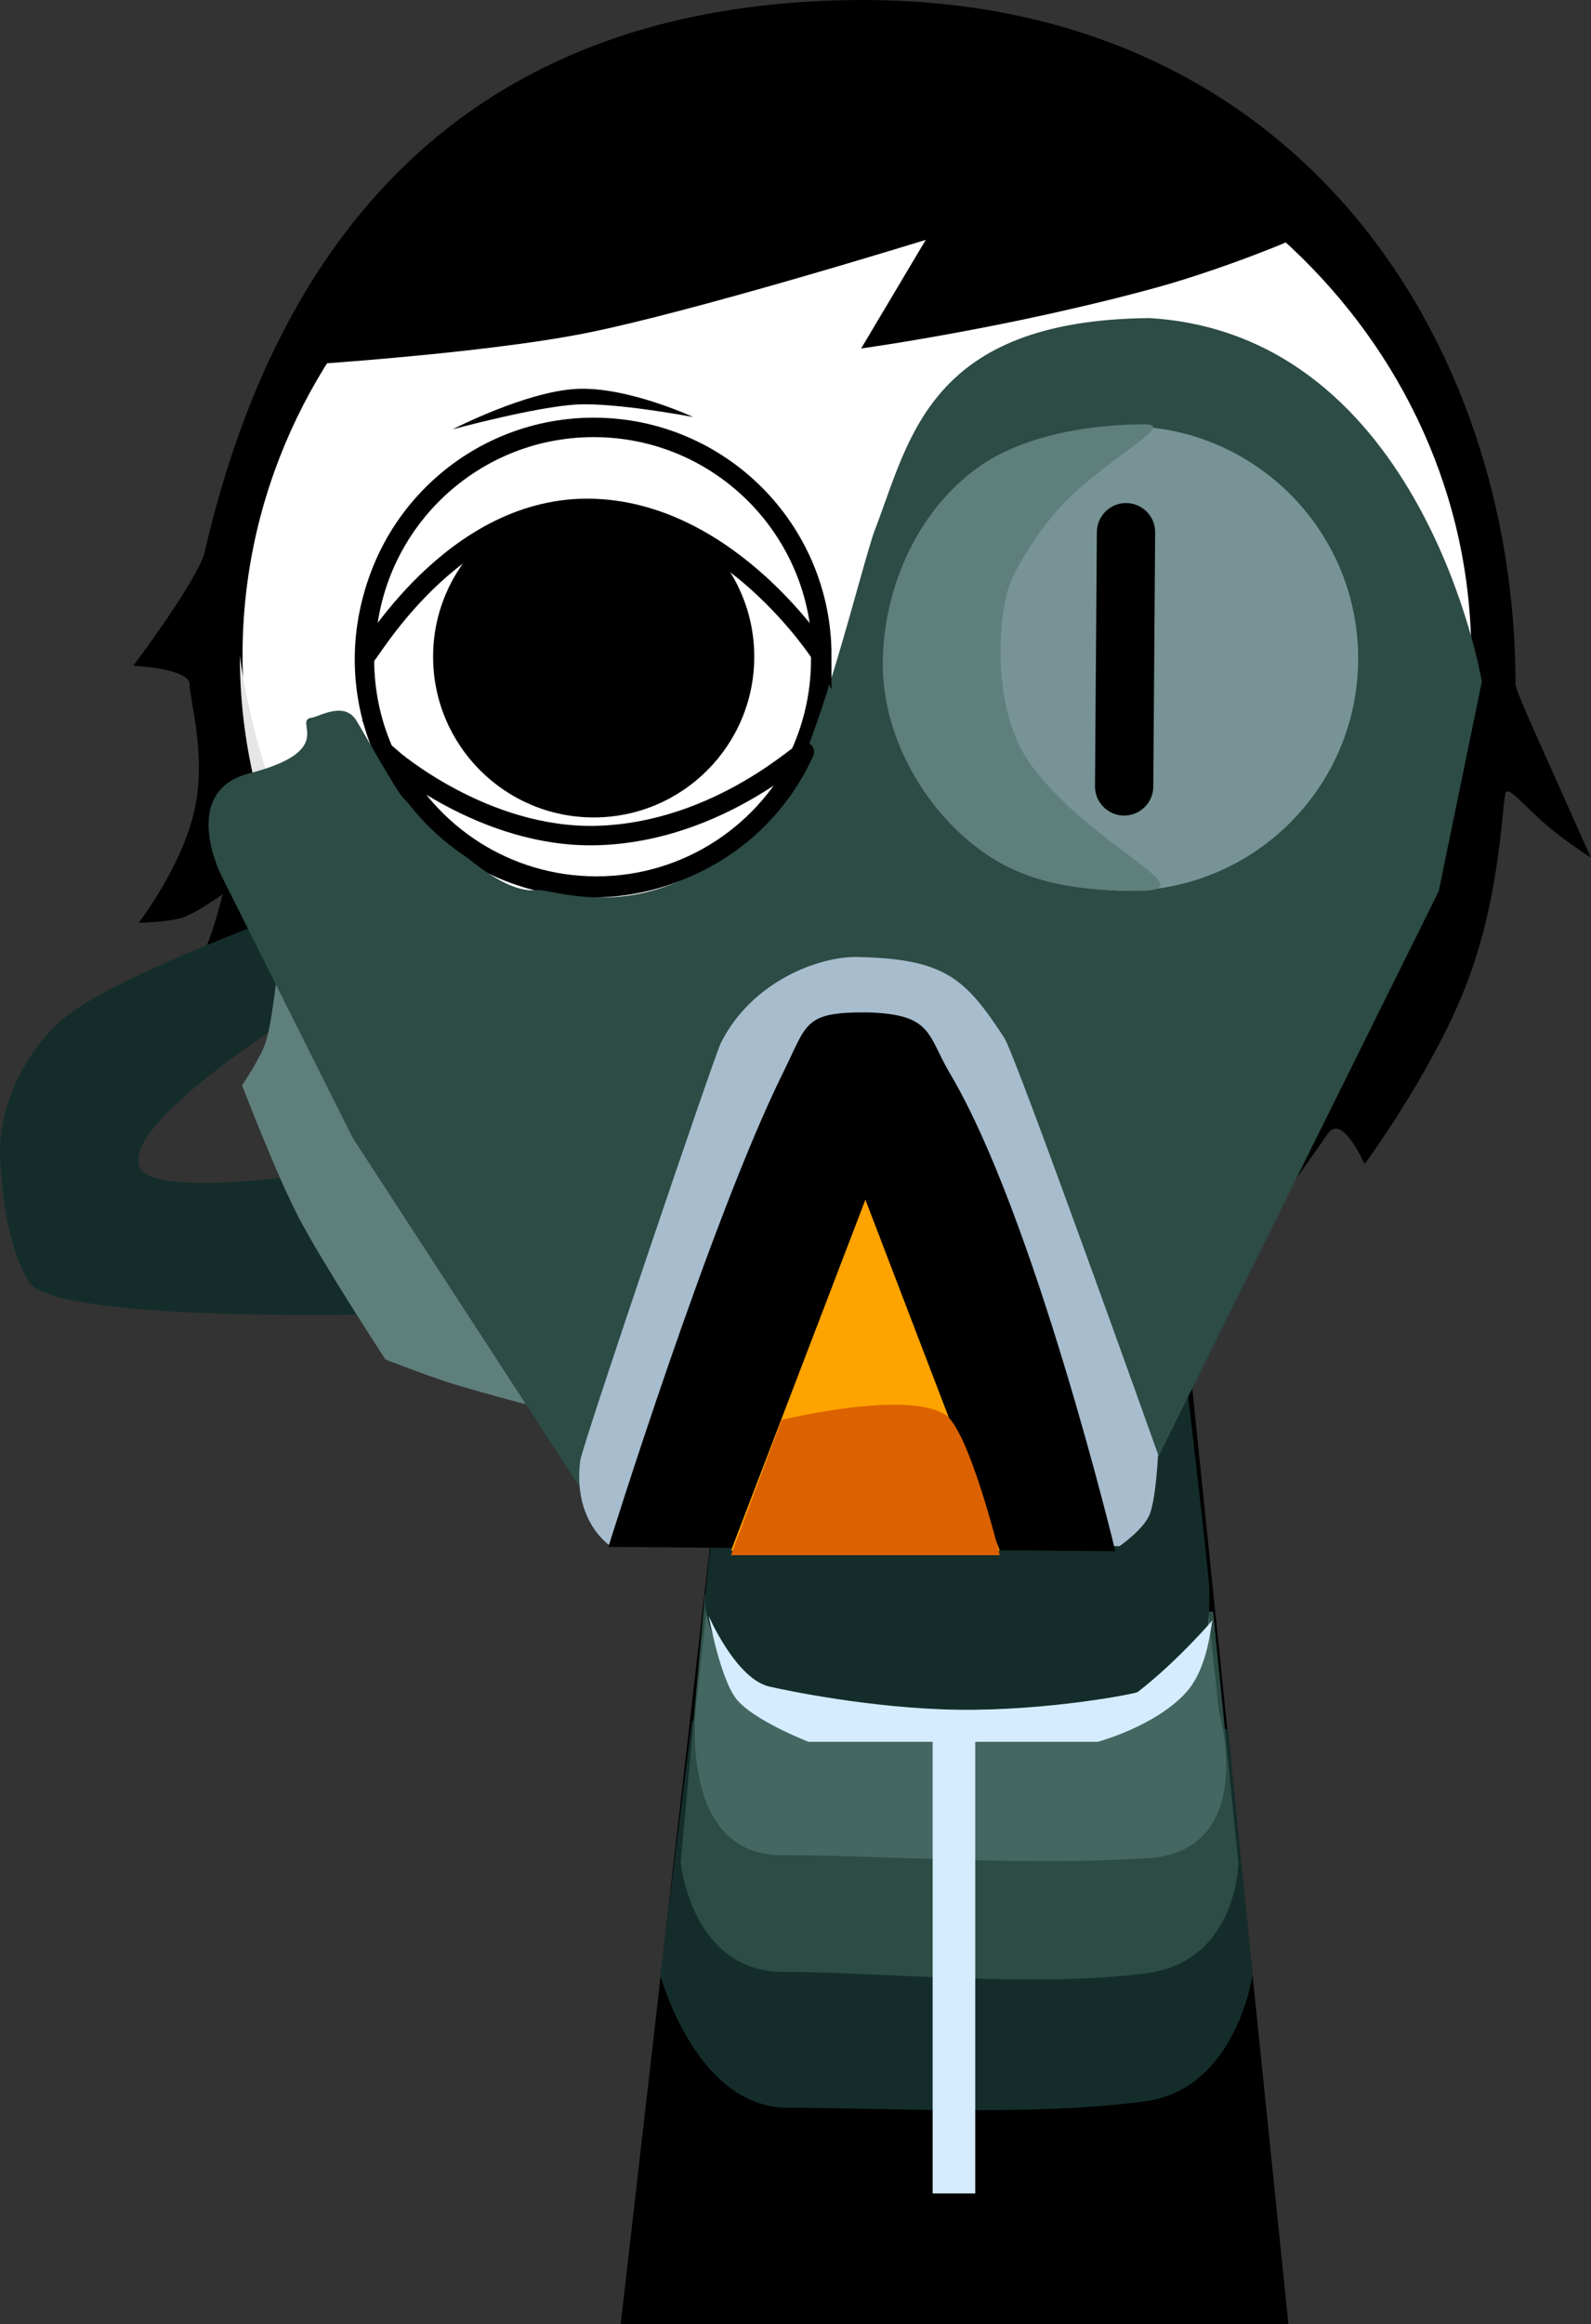 <svg version="1.1" xmlns="http://www.w3.org/2000/svg" xmlns:xlink="http://www.w3.org/1999/xlink" width="163.763" height="239.047" viewBox="0,0,163.763,239.047"><rect x="0" y="0" width="163.763" height="239.047" fill="#333333" stroke="none"/><g transform="translate(-141.74,-69.453)"><g data-paper-data="{&quot;isPaintingLayer&quot;:true}" fill-rule="nonzero" stroke-linejoin="miter" stroke-miterlimit="10" stroke-dasharray="" stroke-dashoffset="0" style="mix-blend-mode: normal"><path d="M206.75,307.5l15.143,-131.842l37.783,-0.158l13.574,132z" fill="#000000" stroke="#000000" stroke-width="2" stroke-linecap="butt"/><path d="M212.959,246.447l55.2,0.85l2.5,25.296c0,0 -1.663,11.718 -11.035,12.983c-11.434,1.543 -26.699,0.665 -36.784,0.665c-9.495,0 -13.131,-13.648 -13.131,-13.648z" fill="#142d2b" stroke="none" stroke-width="0" stroke-linecap="butt"/><path d="M214.306,233.424l52.3,1.8l2.6,25.796c0,0 -0.063,10.118 -9.435,11.383c-11.434,1.543 -27.299,-0.135 -37.384,-0.135c-9.495,0 -10.581,-11.248 -10.581,-11.248z" fill="#2c4c45" stroke="none" stroke-width="0" stroke-linecap="butt"/><path d="M216.45,216.862l47.801,0.8l2.95,27.83c0,0 4.027,13.601 -6.531,15.026c-13.281,0.939 -27.078,-0.251 -38.44,-0.251c-11.039,0 -8.78,-15.975 -8.78,-15.975z" fill="#456761" stroke="none" stroke-width="0" stroke-linecap="butt"/><path d="M214.327,234.067c0,-2.655 2.859,-22.745 2.859,-22.745l46.815,1.419c0,0 2.272,19.366 2.223,20.301c-0.073,1.375 0.535,7.771 -4.211,9.921c-4.746,2.15 -22.079,2.443 -22.079,2.443c0,0 -13.974,0.076 -19.475,-1.303c-3.478,-0.872 -6.132,-7.11 -6.132,-10.036z" fill="#142d2b" stroke="none" stroke-width="0" stroke-linecap="butt"/><path d="M224.954,248.6c0,0 -5.668,-2.196 -7.423,-4.407c-1.662,-2.094 -2.841,-8.528 -2.841,-8.528c0,0 2.795,6.455 6.235,7.253c1.238,0.287 10.407,2.272 19.523,2.387c9.107,0.114 18.161,-1.642 18.395,-1.823c4.221,-3.264 7.889,-7.6 7.725,-7.412c-0.226,0.26 -0.339,4.92 -2.871,7.597c-3.208,3.394 -8.958,4.933 -8.958,4.933z" fill="#d4ecfe" stroke="none" stroke-width="0" stroke-linecap="butt"/><path d="M237.739,295.049v-48.345h4.384v48.345z" fill="#d4ecfe" stroke="none" stroke-width="0" stroke-linecap="butt"/><path d="M161.261,139.846c0,-1.657 -5.801,-1.923 -5.801,-1.923c0,0 6.696,-8.877 7.352,-11.718c6.66,-28.822 23.99,-56.22 66.686,-56.745c45.686,-0.563 68.237,35.011 68.237,70.386c0,0.668 3.078,7.312 4.43,10.366c2.279,5.146 3.337,7.459 3.337,7.459c0,0 -2.647,-1.667 -4.824,-3.567c-2.141,-1.869 -3.81,-3.979 -3.991,-3.015c-0.435,2.304 -0.596,10.922 -4.129,19.918c-3.494,8.895 -10.363,18.181 -10.363,18.181c0,0 -2.292,-5.286 -3.777,-3.142c-6.077,8.779 -11.296,15.31 -11.296,15.31c0,0 -2.41,-4.977 -4.471,-3.868c-9.326,5.02 -20.063,7.911 -31.653,7.911c-12.607,0 -24.772,-3.566 -35.271,-9.527c-2.728,-1.549 -0.826,4.388 -0.826,4.388c0,0 -7.938,-5.197 -13.157,-11.007c-6.088,-6.778 -9.737,-14.571 -12.139,-18.689c-0.341,-0.584 -4.02,1.588 -5.934,2.013c-2.961,0.657 -4.484,-0.082 -4.484,-0.082c0,0 2.671,-3.377 3.551,-5.155c0.944,-1.907 1.933,-5.927 1.933,-5.927c0,0 -2.664,1.909 -4.06,2.385c-1.486,0.507 -4.602,0.57 -4.602,0.57c0,0 4.392,-5.643 5.743,-11.56c1.273,-5.574 -0.492,-11.391 -0.492,-12.96z" fill="#000000" stroke="#000000" stroke-width="0" stroke-linecap="butt"/><path d="M219.7,204.113l3.121,-26.328l35.831,-0.142l2.767,26.106c0,0 -7.515,4.196 -21.559,4.51c-12.485,0.279 -20.16,-4.146 -20.16,-4.146z" fill="#e6e6e6" stroke="#000000" stroke-width="0" stroke-linecap="butt"/><path d="M165.705,136.846c0,-33.302 28.76,-60.298 64.237,-60.298c35.477,0 64.237,26.996 64.237,60.298c0,33.302 -28.76,60.298 -64.237,60.298c-35.477,0 -64.237,-26.996 -64.237,-60.298z" fill="#ffffff" stroke="#000000" stroke-width="2" stroke-linecap="butt"/><path d="M166.428,136.9c0,-0.728 5.207,55.919 63.36,56.934c55.564,0.97 63.514,-57.953 63.514,-56.934c0,32.805 -28.402,59.398 -63.437,59.398c-35.035,0 -63.437,-26.594 -63.437,-59.398z" fill="#e6e6e6" stroke="#000000" stroke-width="0" stroke-linecap="butt"/><path d="M179.255,137.276c0,-12.968 10.513,-23.481 23.481,-23.481c12.968,0 23.481,10.513 23.481,23.481c0,12.968 -10.513,23.481 -23.481,23.481c-12.968,0 -23.481,-10.513 -23.481,-23.481z" fill="#ffffff" stroke="#000000" stroke-width="2" stroke-linecap="butt"/><path d="M186.32,137c0,-9.128 7.4,-16.528 16.528,-16.528c9.128,0 16.528,7.4 16.528,16.528c0,9.128 -7.4,16.528 -16.528,16.528c-9.128,0 -16.528,-7.4 -16.528,-16.528z" fill="#000000" stroke="none" stroke-width="0" stroke-linecap="butt"/><path d="M227.507,176.656h25.11" fill="none" stroke="#000000" stroke-width="2" stroke-linecap="round"/><path d="M256.994,160.756c-12.968,0 -23.481,-10.513 -23.481,-23.481c0,-12.968 10.513,-23.481 23.481,-23.481c12.968,0 23.481,10.513 23.481,23.481c0,12.968 -10.513,23.481 -23.481,23.481z" data-paper-data="{&quot;index&quot;:null}" fill="#ffffff" stroke="#000000" stroke-width="2" stroke-linecap="butt"/><path d="M256.881,153.528c-9.128,0 -16.528,-7.4 -16.528,-16.528c0,-9.128 7.4,-16.528 16.528,-16.528c9.128,0 16.528,7.4 16.528,16.528c0,9.128 -7.4,16.528 -16.528,16.528z" data-paper-data="{&quot;index&quot;:null}" fill="#000000" stroke="none" stroke-width="0" stroke-linecap="butt"/><path d="M233.513,137.276c0,-12.968 10.513,-23.481 23.481,-23.481c12.968,0 23.481,10.513 23.481,23.481c0,1.214 -46.961,0 -46.961,0z" data-paper-data="{&quot;index&quot;:null}" fill="#ffffff" stroke="#000000" stroke-width="2" stroke-linecap="butt"/><path d="M188.334,113.609c0,0 7.524,-3.888 12.744,-4.155c5.22,-0.266 12.011,2.891 12.011,2.891c0,0 -7.898,-1.495 -11.929,-1.289c-4.213,0.215 -12.826,2.553 -12.826,2.553z" fill="#000000" stroke="none" stroke-width="0" stroke-linecap="butt"/><path d="M170.784,107.137c11.425,-22.682 31.41,-33.071 60.565,-32.853c24.163,0.181 39.144,9.275 47.647,17.236c0.951,0.891 -11.169,5.581 -18.26,7.521c-15.297,4.186 -30.357,6.252 -30.357,6.252l6.65,-11.17c0,0 -23.705,7.343 -34.98,9.59c-11.173,2.226 -31.264,3.423 -31.264,3.423z" fill="#000000" stroke="none" stroke-width="0" stroke-linecap="butt"/><path d="M179.256,204.655c0,0 -31.987,0.717 -34.525,-3.33c-1.739,-2.773 -2.791,-7.474 -2.983,-13.206c-0.148,-4.404 2.235,-10.264 6.49,-13.872c5.351,-4.538 25.05,-11.554 25.05,-11.554l2.091,9.062c0,0 -21.591,12.98 -19.233,17.825c1.355,2.783 15.171,0.936 15.171,0.936z" fill="#142d2b" stroke="none" stroke-width="0" stroke-linecap="butt"/><path d="M181.414,209.278c0,0 -6.367,-9.709 -8.945,-14.636c-2.312,-4.419 -5.811,-13.568 -5.811,-13.568c0,0 1.961,-2.859 2.478,-4.58c0.67,-2.226 1.202,-7.656 1.202,-7.656l25.515,45.05c0,0 -5.393,-1.427 -7.919,-2.234c-2.257,-0.721 -6.521,-2.376 -6.521,-2.376z" fill="#5f7f7c" stroke="none" stroke-width="0" stroke-linecap="butt"/><path d="M205.176,228.188l-27.158,-41.748l-13.486,-26.911c0,0 -4.415,-8.667 2.869,-10.534c9.307,-2.385 4.347,-5.477 6.452,-5.732c0.71,-0.086 3.328,-1.74 4.571,0.304c1.12,1.842 4.182,7.359 4.874,8.021c3.62,3.46 9.548,9.859 13.669,9.417c2.003,-0.215 13.007,4.91 24.944,-8.878c3.818,-4.41 8.561,-24.758 9.912,-28.259c3.568,-9.247 5.534,-21.502 28.246,-21.698c28.198,1.71 34.202,37.387 34.202,37.387l-4.443,21.569l-33.308,67.137z" fill="#2c4c45" stroke="none" stroke-width="0" stroke-linecap="butt"/><path d="M233.761,137.176c0,-13.193 10.695,-23.888 23.888,-23.888c13.193,0 23.888,10.695 23.888,23.888c0,13.193 -10.695,23.888 -23.888,23.888c-13.193,0 -23.888,-10.695 -23.888,-23.888z" fill="#789396" stroke="none" stroke-width="0" stroke-linecap="butt"/><path d="M232.606,137.775c0,-7.602 3.429,-15.678 9.804,-20.247c4.844,-3.472 11.97,-4.435 17.211,-4.435c2.815,0 -2.268,2.59 -7.052,6.832c-3.663,3.247 -6.504,8.26 -7.09,10.178c-0.805,2.64 -1.944,12.365 2.583,18.299c6.419,8.414 17.991,12.681 10.872,12.681c-5.205,0 -10.828,-0.494 -15.555,-3.682c-6.297,-4.248 -10.773,-11.984 -10.773,-19.626z" fill="#5f7f7c" stroke="#000000" stroke-width="0" stroke-linecap="butt"/><path d="M257.449,150.335l0.192,-26.142" fill="none" stroke="#000000" stroke-width="6" stroke-linecap="round"/><path d="M204.594,228.477c0,0 -3.936,-2.474 -3.127,-8.804c0.198,-1.55 13.811,-41.632 14.466,-42.938c3.255,-6.489 10.287,-8.928 14.031,-8.854c9.043,0.179 11.157,2.199 15.152,8.326c1.194,1.831 15.824,42.828 15.824,42.828c0,0 -0.205,4.612 -0.884,6.232c-0.638,1.522 -3.075,3.21 -3.075,3.21z" fill="#a7bccd" stroke="none" stroke-width="0" stroke-linecap="butt"/><path d="M204.364,228.551c0,0 10.467,-33.612 18.018,-48.851c2.473,-4.991 2.08,-6.157 8.592,-6.12c6.812,0.17 6.196,2.327 8.531,6.256c8.725,14.674 17.04,49.165 17.04,49.165z" fill="#000000" stroke="none" stroke-width="0" stroke-linecap="butt"/><path d="M216.987,228.938l13.829,-36.097l13.829,36.097z" fill="#fea300" stroke="none" stroke-width="0" stroke-linecap="butt"/><path d="M216.987,229.407l5.213,-13.907c0,0 12.683,-3.118 16.809,-0.561c2.478,1.535 5.637,14.469 5.637,14.469z" fill="#dc6100" stroke="none" stroke-width="0" stroke-linecap="butt"/><path d="M203.186,155.389c12.779,-0.356 21.679,-9.322 21.338,-8.572c-3.694,8.123 -11.88,13.771 -21.385,13.771c-9.254,0 -17.257,-5.353 -21.083,-13.132c0,0 9.518,8.256 21.13,7.933z" data-paper-data="{&quot;index&quot;:null}" fill="#ffffff" stroke="#000000" stroke-width="2" stroke-linecap="butt"/><path d="M179.367,136.893c0,-12.968 10.513,-23.481 23.481,-23.481c12.968,0 23.481,10.513 23.481,23.481c0,0 -9.319,-14.625 -23.433,-15.139c-14.729,-0.536 -23.528,15.755 -23.528,15.139z" fill="#ffffff" stroke="#000000" stroke-width="2" stroke-linecap="butt"/></g></g></svg>